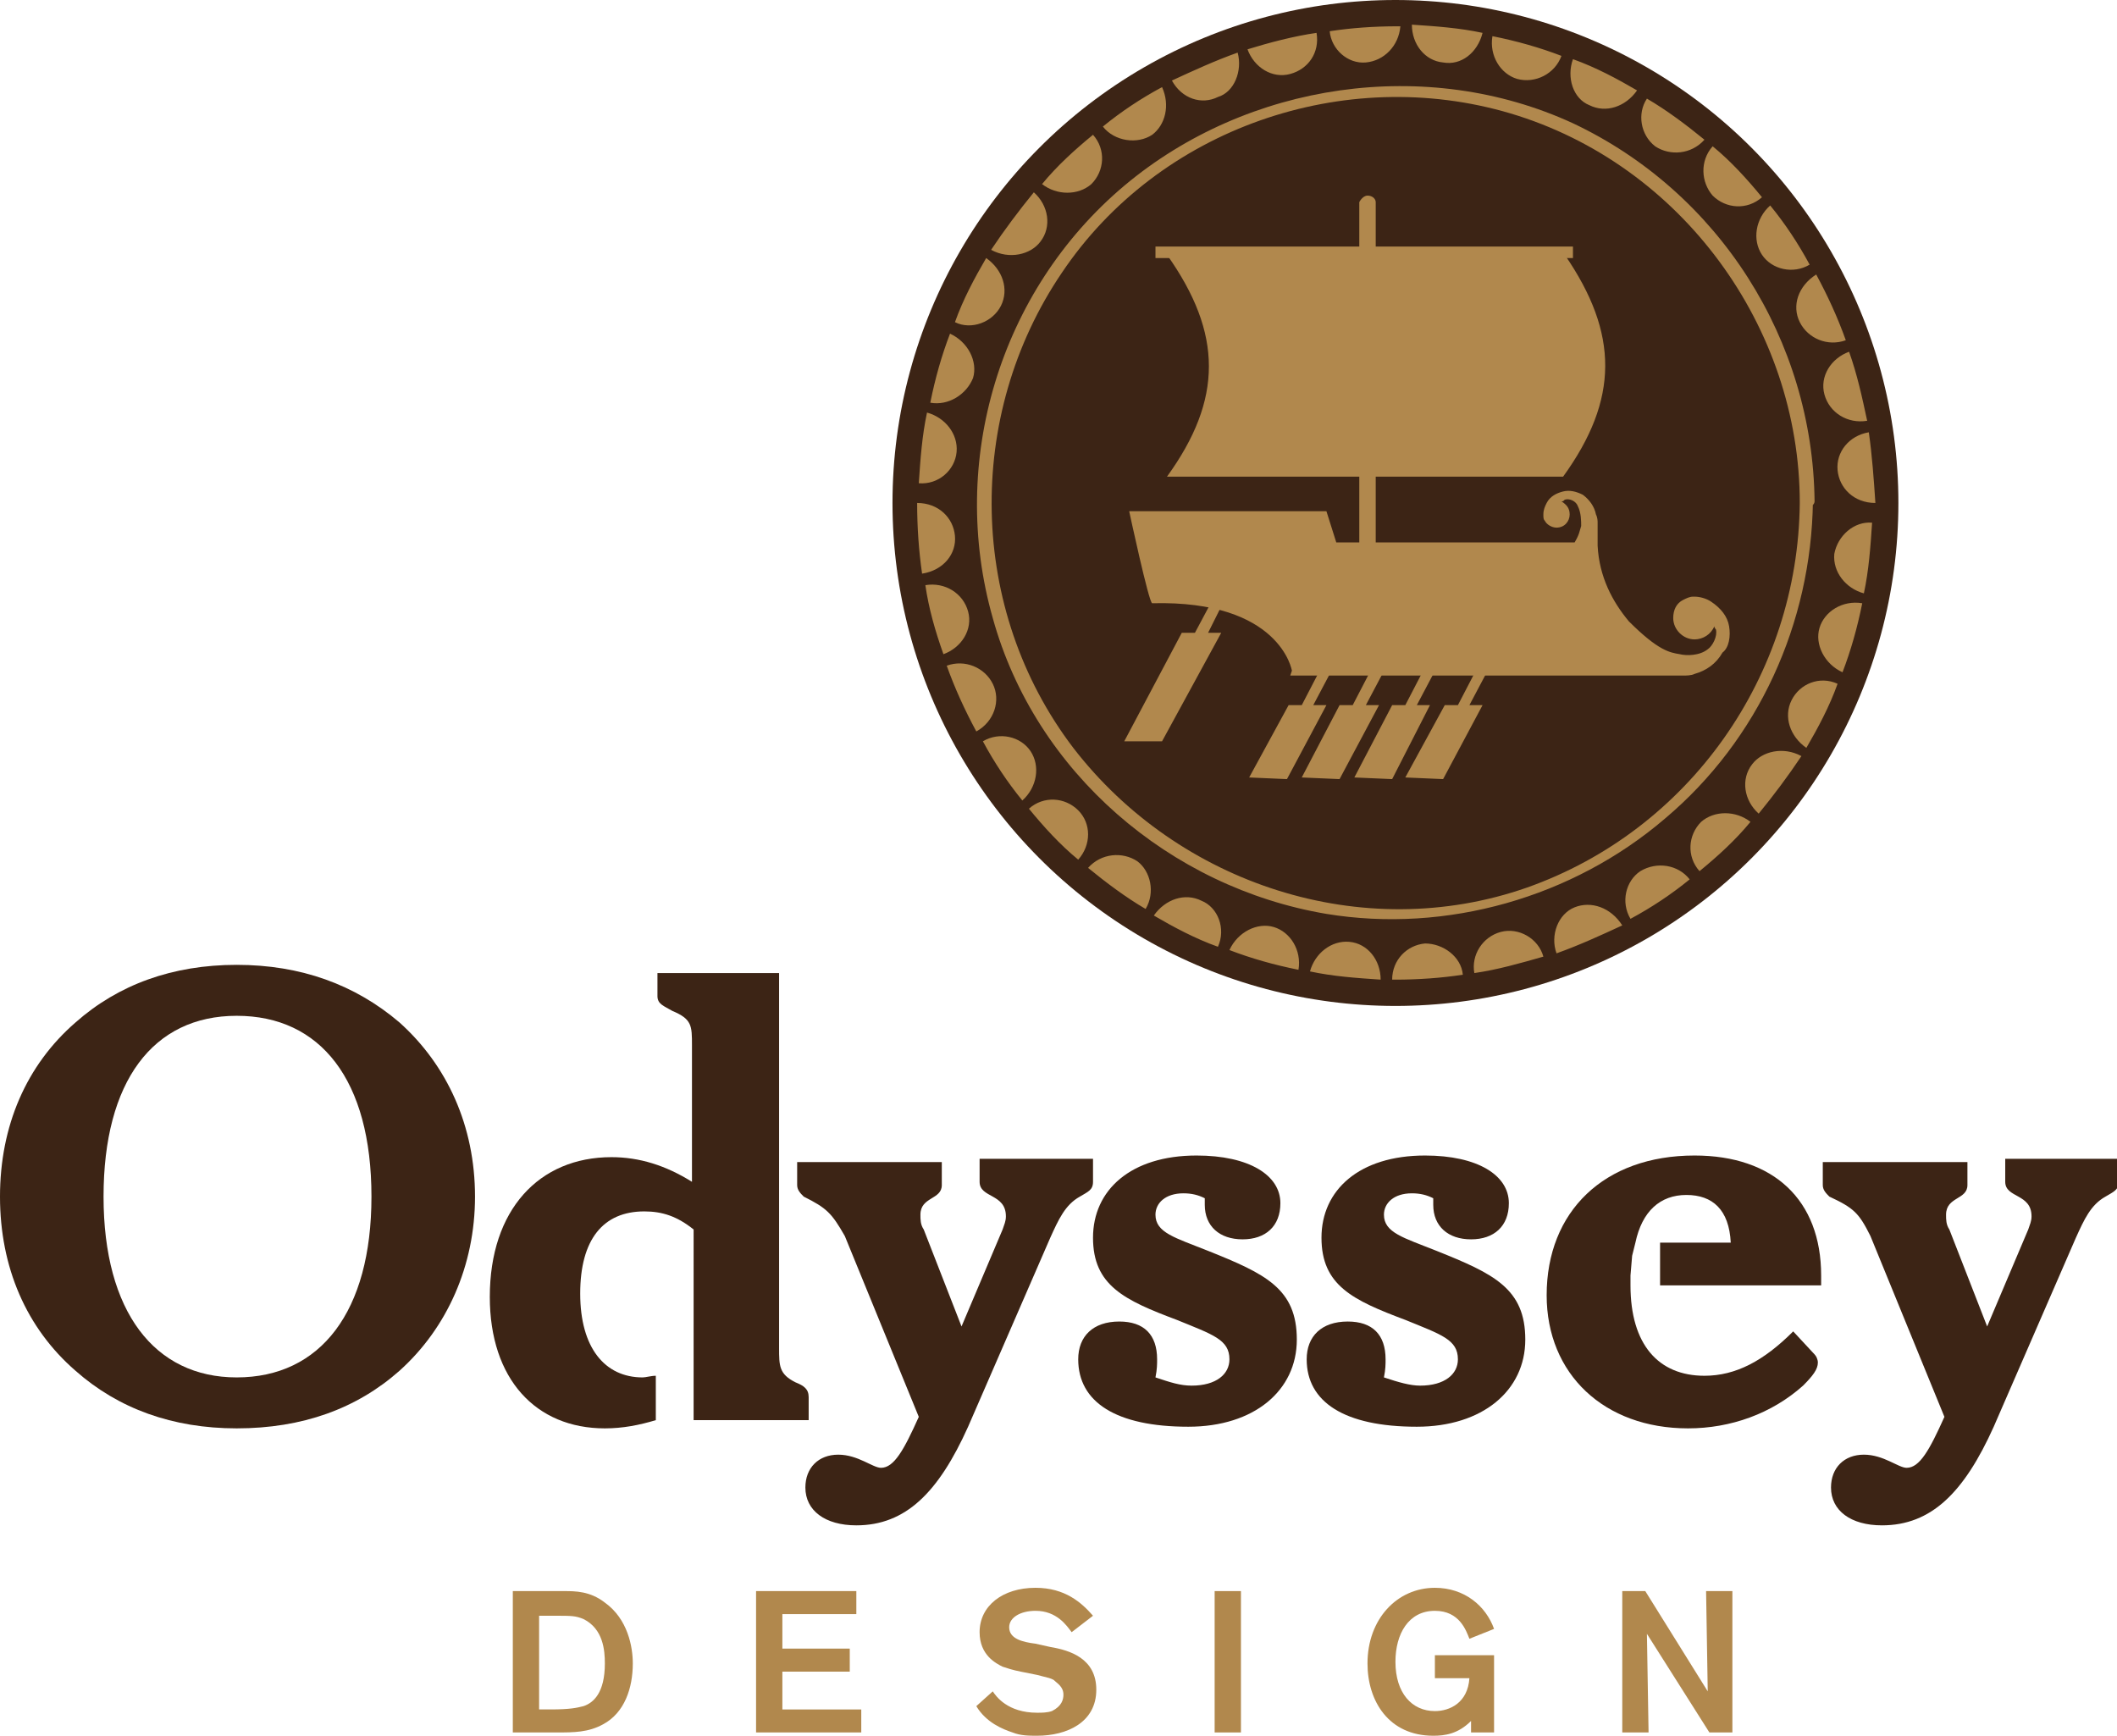 <?xml version="1.0" encoding="utf-8"?>
<!-- Generator: Adobe Illustrator 20.0.0, SVG Export Plug-In . SVG Version: 6.00 Build 0)  -->
<svg version="1.1" id="Layer_1" xmlns="http://www.w3.org/2000/svg" xmlns:xlink="http://www.w3.org/1999/xlink" x="0px" y="0px"
	 viewBox="0 0 128.8 105.6" style="enable-background:new 0 0 128.8 105.6;" xml:space="preserve">
<style type="text/css">
	.st0{fill:#3C2415;}
	.st1{fill:#B1884D;}
</style>
<g>
	<g>
		<circle class="st0" cx="84.9" cy="30.6" r="30.6"/>
	</g>
	<g>
		<g>
			<path class="st1" d="M109.5,30.6c-0.1,10.5-6.7,19.9-16.6,23.4c-10,3.5-21.2-0.2-27.6-8.5c-6.4-8.4-6.6-20.2-0.7-28.9
				c5.9-8.8,17.2-12.7,27.3-9.7C102.3,10,109.5,19.9,109.5,30.6c0,0.5,0.9,0.3,0.9-0.1c-0.1-9.8-5.8-18.8-14.7-23
				C86.8,3.4,75.9,5,68.4,11.3c-7.6,6.4-10.7,16.8-8,26.3c2.6,9.4,10.8,16.4,20.3,18c7.3,1.2,15-1,20.6-5.8c5.7-4.8,8.9-11.9,9-19.3
				C110.4,30.1,109.5,30.2,109.5,30.6z"/>
		</g>
		<g>
			<path class="st1" d="M75.3,3.2C75.3,3.2,75.3,3.2,75.3,3.2c-1.4,0.5-2.7,1.1-4,1.7c0,0,0,0,0,0c0.6,1.1,1.8,1.5,2.8,1
				C75.1,5.6,75.6,4.3,75.3,3.2z M80.1,2C80.1,2,80.1,2,80.1,2c-1.4,0.2-2.9,0.6-4.2,1c0,0,0,0,0,0c0.4,1.1,1.5,1.8,2.6,1.5
				C79.6,4.2,80.3,3.2,80.1,2z M95,3.4c-1.3-0.5-2.7-0.9-4.2-1.2l0,0c-0.2,1.2,0.5,2.3,1.5,2.6C93.4,5.1,94.6,4.5,95,3.4
				C95,3.4,95,3.4,95,3.4z M60.9,18.6c0.5-1,0.1-2.2-0.9-2.9c0,0,0,0,0,0c-0.7,1.2-1.4,2.5-1.9,3.9c0,0,0,0,0,0
				C59.1,20.1,60.4,19.6,60.9,18.6z M90.2,2c-1.4-0.3-2.8-0.4-4.3-0.5c0,0,0,0,0,0c0,1.2,0.8,2.2,1.9,2.3C88.9,4,89.9,3.2,90.2,2
				C90.2,2,90.2,2,90.2,2z M63.3,14.7c0.7-0.9,0.5-2.2-0.4-3c0,0,0,0,0,0c-0.9,1.1-1.8,2.3-2.6,3.5c0,0,0,0,0,0
				C61.4,15.8,62.7,15.5,63.3,14.7z M70.7,5.3C70.7,5.3,70.7,5.3,70.7,5.3c-1.3,0.7-2.5,1.5-3.6,2.4c0,0,0,0,0,0
				c0.7,0.9,2.1,1.1,3,0.5C70.9,7.6,71.2,6.4,70.7,5.3z M66.4,11.2c0.8-0.8,0.9-2.1,0.1-3l0,0c-1.1,0.9-2.2,1.9-3.1,3l0,0
				C64.3,11.9,65.6,11.9,66.4,11.2z M96.7,6.4c1,0.5,2.2,0.1,2.9-0.9c0,0,0,0,0,0c-1.2-0.7-2.5-1.4-3.9-1.9c0,0,0,0,0,0
				C95.3,4.7,95.7,6,96.7,6.4z M111,24c0.3,1.1,1.4,1.8,2.6,1.6c0,0,0,0,0,0c-0.3-1.4-0.6-2.8-1.1-4.2c0,0,0,0,0,0
				C111.4,21.8,110.7,22.9,111,24z M113.7,26.3C113.7,26.3,113.7,26.3,113.7,26.3c-1.2,0.2-2,1.2-1.9,2.3c0.1,1.1,1,2,2.3,2l0,0
				C114,29.1,113.9,27.7,113.7,26.3z M85.2,1.6c-0.1,0-0.1,0-0.2,0c-1.4,0-2.8,0.1-4.1,0.3c0,0,0,0,0,0C81,3,82,3.9,83.1,3.8
				C84.2,3.7,85.1,2.8,85.2,1.6C85.2,1.6,85.2,1.6,85.2,1.6z M86.7,57.4c-1.1,0.1-2,1-2,2.2c0,0,0,0,0,0c0.1,0,0.1,0,0.2,0
				c1.4,0,2.8-0.1,4.1-0.3c0,0,0,0,0,0C88.9,58.2,87.8,57.4,86.7,57.4z M109.5,19.6c0.5,1,1.7,1.5,2.8,1.1c0,0,0,0,0,0
				c-0.5-1.4-1.1-2.7-1.8-4C109.4,17.4,109,18.6,109.5,19.6z M107.2,15.5c0.6,0.9,1.9,1.2,2.9,0.6c0,0,0,0,0,0
				c-0.7-1.3-1.5-2.5-2.4-3.6c0,0,0,0,0,0C106.8,13.3,106.6,14.6,107.2,15.5z M104.2,11.9c0.8,0.8,2.1,0.9,3,0.1c0,0,0,0,0,0
				c-0.9-1.1-1.9-2.2-3-3.1c0,0,0,0,0,0C103.4,9.8,103.5,11.1,104.2,11.9z M110.7,38.2c-0.3,1,0.3,2.2,1.4,2.7c0,0,0,0,0,0
				c0.5-1.3,0.9-2.7,1.2-4.2c0,0,0,0,0,0C112.1,36.5,111,37.2,110.7,38.2z M100.7,8.9c0.9,0.6,2.2,0.5,3-0.4c0,0,0,0,0,0
				c-1.1-0.9-2.3-1.8-3.5-2.5c0,0,0,0,0,0C99.6,6.9,99.8,8.2,100.7,8.9z M58.1,32.6c-0.1-1.1-1-2-2.3-2c0,1.5,0.1,2.9,0.3,4.3
				c0,0,0,0,0,0C57.4,34.7,58.2,33.7,58.1,32.6z M99.8,53c-0.9,0.6-1.2,1.9-0.6,2.9c0,0,0,0,0,0c1.3-0.7,2.5-1.5,3.6-2.4
				c0,0,0,0,0,0C102.1,52.6,100.8,52.4,99.8,53z M95.8,55.2c-1,0.4-1.5,1.7-1.1,2.8c0,0,0,0,0,0c1.4-0.5,2.7-1.1,4-1.7c0,0,0,0,0,0
				C98,55.2,96.8,54.8,95.8,55.2z M82.1,57.3c-1.1-0.1-2.1,0.7-2.4,1.8c0,0,0,0,0,0c1.4,0.3,2.8,0.4,4.3,0.5c0,0,0,0,0,0
				C84,58.4,83.2,57.4,82.1,57.3z M91.3,56.7c-1.1,0.3-1.8,1.4-1.6,2.5c0,0,0,0,0,0c1.4-0.2,2.8-0.6,4.2-1c0,0,0,0,0,0
				C93.6,57.1,92.4,56.4,91.3,56.7z M103.5,50c-0.8,0.8-0.9,2.1-0.1,3h0c1.1-0.9,2.2-1.9,3.1-3c0,0,0,0,0,0
				C105.6,49.3,104.3,49.3,103.5,50z M106.6,46.5c-0.7,0.9-0.5,2.2,0.4,3c0,0,0,0,0,0c0.9-1.1,1.8-2.3,2.6-3.5c0,0,0,0,0,0
				C108.5,45.4,107.2,45.7,106.6,46.5z M111.6,33.7c-0.1,1.1,0.7,2.1,1.8,2.4c0,0,0,0,0,0c0.3-1.4,0.4-2.8,0.5-4.3c0,0,0,0,0,0
				C112.8,31.7,111.8,32.6,111.6,33.7z M109,42.6c-0.5,1-0.1,2.2,0.9,2.9c0,0,0,0,0,0c0.7-1.2,1.4-2.5,1.9-3.9c0,0,0,0,0,0
				C110.7,41.1,109.5,41.6,109,42.6z M73.1,54.8c-1-0.5-2.2-0.1-2.9,0.9c0,0,0,0,0,0c1.2,0.7,2.5,1.4,3.9,1.9c0,0,0,0,0,0
				C74.6,56.5,74.1,55.2,73.1,54.8z M60.4,41.6c-0.5-1-1.7-1.5-2.8-1.1l0,0c0.5,1.4,1.1,2.7,1.8,4C60.5,43.9,60.9,42.6,60.4,41.6z
				 M62.7,45.7c-0.6-0.9-1.9-1.2-2.9-0.6c0,0,0,0,0,0c0.7,1.3,1.5,2.5,2.4,3.6c0,0,0,0,0,0C63.1,47.9,63.3,46.6,62.7,45.7z
				 M58.9,37.2c-0.3-1.1-1.4-1.8-2.6-1.6c0,0,0,0,0,0c0.2,1.4,0.6,2.8,1.1,4.2c0,0,0,0,0,0C58.5,39.4,59.2,38.3,58.9,37.2z
				 M58.2,27.5c0.1-1.1-0.7-2.1-1.8-2.4c0,0,0,0,0,0c-0.3,1.4-0.4,2.8-0.5,4.3c0,0,0,0,0,0C57.1,29.5,58.1,28.6,58.2,27.5z
				 M69.2,52.4c-0.9-0.6-2.2-0.5-3,0.4c0,0,0,0,0,0c1.1,0.9,2.3,1.8,3.5,2.5v0C70.3,54.3,70,53,69.2,52.4z M59.2,23
				c0.3-1-0.3-2.2-1.4-2.7c0,0,0,0,0,0c-0.5,1.3-0.9,2.7-1.2,4.2c0,0,0,0,0,0C57.7,24.7,58.8,24,59.2,23z M65.6,49.3
				c-0.8-0.8-2.1-0.9-3-0.1c0,0,0,0,0,0c0.9,1.1,1.9,2.2,3,3.1c0,0,0,0,0,0C66.4,51.4,66.4,50.1,65.6,49.3z M77.5,56.4
				c-1-0.3-2.2,0.3-2.7,1.4l0,0c1.3,0.5,2.7,0.9,4.2,1.2l0,0C79.2,57.8,78.5,56.7,77.5,56.4z"/>
		</g>
		<g>
			<rect x="70.3" y="15" class="st1" width="25.4" height="0.7"/>
			<path class="st1" d="M83.7,12.3c0-0.2-0.2-0.4-0.5-0.4c-0.2,0-0.4,0.2-0.5,0.4h0v21.7h1L83.7,12.3L83.7,12.3z"/>
			<g>
				<path class="st1" d="M95.1,29C87.1,29,79,29,71,29c3.4-4.7,3.4-8.7,0-13.5c8.1,0,16.1,0,24.2,0C98.5,20.3,98.5,24.3,95.1,29z"/>
			</g>
			<path class="st1" d="M105.2,38.1c-0.1-0.6-0.5-1.1-1.1-1.5c-0.3-0.2-0.7-0.3-1-0.3v0c0,0,0,0-0.1,0c-0.2,0-0.4,0.1-0.6,0.2
				c-0.4,0.2-0.6,0.6-0.6,1.1c0,0.7,0.6,1.3,1.3,1.3c0.5,0,1-0.3,1.2-0.8c0,0.1,0.1,0.2,0.1,0.2c0.1,0.4-0.2,1-0.5,1.2
				c-0.5,0.4-1.3,0.4-1.7,0.3c-0.6-0.1-1.3-0.2-3.1-2c-1-1.2-1.8-2.7-1.9-4.6c0-0.5,0-1.1,0-1.3l0-0.1c0-0.1,0-0.3-0.1-0.5
				c-0.1-0.5-0.4-0.9-0.8-1.2c-0.4-0.2-0.8-0.3-1.2-0.2c-0.4,0.1-0.8,0.3-1,0.7c-0.1,0.2-0.2,0.4-0.2,0.7h0c0,0,0,0,0,0
				c0,0.2,0,0.3,0.1,0.4c0.1,0.2,0.4,0.4,0.7,0.4c0.5,0,0.8-0.4,0.8-0.8c0-0.4-0.2-0.6-0.5-0.8c0.1,0,0.1,0,0.2-0.1
				c0.3-0.1,0.7,0.1,0.8,0.4c0.2,0.4,0.2,0.9,0.2,1.2c-0.1,0.3-0.1,0.5-0.4,1c-4.1,0-14.5,0-14.5,0l-0.6-1.9h-12
				c0,0,1.2,5.6,1.4,5.6c7.8-0.2,8.5,4.1,8.5,4.1l-0.1,0.3H102v0c0.1,0,0.2,0,0.2,0l0.2,0c0.2,0,0.5,0,0.7-0.1
				c0.7-0.2,1.3-0.6,1.7-1.3C105.2,39.4,105.3,38.7,105.2,38.1z"/>
			<polygon class="st1" points="73.5,38.5 75,35.5 74.3,35.5 72.7,38.5 71.9,38.5 68.4,45.1 70.7,45.1 74.3,38.5 			"/>
			<polygon class="st1" points="79.9,42.9 82.6,37.8 81.9,37.7 79.2,42.9 78.4,42.9 76,47.3 78.3,47.4 80.7,42.9 			"/>
			<polygon class="st1" points="83.1,42.9 85.8,37.8 85,37.7 82.3,42.9 81.5,42.9 79.2,47.3 81.5,47.4 83.9,42.9 			"/>
			<polygon class="st1" points="86.2,42.9 88.9,37.8 88.2,37.7 85.5,42.9 84.7,42.9 82.4,47.3 84.7,47.4 87,42.9 			"/>
			<polygon class="st1" points="89.4,42.9 92.1,37.8 91.4,37.7 88.7,42.9 87.9,42.9 85.5,47.3 87.8,47.4 90.2,42.9 			"/>
		</g>
	</g>
	<g>
		<path class="st1" d="M31.2,96.8h3.1c0.7,0,1.6,0,2.5,0.7c1.4,1,1.7,2.7,1.7,3.7c0,1.5-0.5,3-1.8,3.7c-0.9,0.5-1.8,0.5-2.8,0.5
			h-2.7V96.8z M32.8,98.3v5.7h0.7c1.2,0,1.6-0.1,2-0.2c0.6-0.2,1.3-0.8,1.3-2.6c0-0.8-0.1-2.1-1.3-2.7c-0.5-0.2-0.7-0.2-1.8-0.2
			H32.8z"/>
		<path class="st1" d="M47.6,98.3v2h4.1v1.4h-4.1v2.3h4.8v1.4H46v-8.6h6.1v1.4H47.6z"/>
		<path class="st1" d="M60.4,102.9c0.2,0.3,0.9,1.3,2.7,1.3c0.3,0,0.6,0,0.9-0.1c0.6-0.3,0.7-0.7,0.7-1c0-0.5-0.4-0.7-0.6-0.9
			c-0.2-0.1-0.2-0.1-1-0.3l-1-0.2c-0.5-0.1-0.8-0.2-1.1-0.3c-0.4-0.2-1.4-0.7-1.4-2.1c0-1.6,1.4-2.7,3.4-2.7c1.8,0,2.8,0.9,3.5,1.7
			l-1.3,1c-0.3-0.4-0.9-1.3-2.2-1.3c-0.9,0-1.6,0.4-1.6,1c0,0.7,0.8,0.9,1.6,1l0.9,0.2c1.2,0.2,2.8,0.7,2.8,2.6c0,2-1.8,2.8-3.6,2.8
			c-0.5,0-1,0-1.5-0.2c-0.6-0.2-1.6-0.6-2.2-1.6L60.4,102.9z"/>
		<path class="st1" d="M75.5,96.8v8.6h-1.6v-8.6H75.5z"/>
		<path class="st1" d="M90.9,100.7v4.7h-1.4v-0.7c-0.8,0.8-1.6,0.9-2.3,0.9c-2.7,0-4-2.1-4-4.4c0-2.7,1.8-4.6,4.1-4.6
			c1.8,0,3.1,1.1,3.6,2.5l-1.5,0.6c-0.2-0.5-0.6-1.7-2.1-1.7c-1.6,0-2.4,1.4-2.4,3.1c0,1.9,1,3,2.4,3c0.9,0,2-0.5,2.1-2h-2.1v-1.4
			H90.9z"/>
		<path class="st1" d="M103.8,96.8h1.6v8.6H104l-3.8-6l0.1,6h-1.6v-8.6h1.4l3.8,6.1L103.8,96.8z"/>
	</g>
	<g>
		<path class="st0" d="M4.6,62.2c2.6-2.3,5.9-3.5,9.8-3.5c3.9,0,7.2,1.2,9.9,3.5c2.9,2.6,4.6,6.3,4.6,10.6c0,4.2-1.7,8-4.6,10.6
			c-2.6,2.3-5.9,3.5-9.9,3.5c-3.9,0-7.2-1.2-9.8-3.5C1.6,80.8,0,77.1,0,72.8C0,68.5,1.6,64.8,4.6,62.2z M6.3,72.8c0,7,3.1,11,8.1,11
			c5.1,0,8.2-4,8.2-11c0-7.1-3.1-11-8.2-11S6.3,65.8,6.3,72.8z"/>
		<path class="st0" d="M48.9,72.8c-0.2-0.2-0.4-0.4-0.4-0.7v-1.4h8.8v1.4c0,0.9-1.3,0.7-1.3,1.8c0,0.3,0,0.6,0.2,0.9l2.3,5.9
			l2.5-5.9c0.1-0.3,0.2-0.5,0.2-0.8c0-1.4-1.6-1.1-1.6-2.1v-1.4h6.9v1.4c0,0.5-0.3,0.6-0.8,0.9c-0.9,0.5-1.3,1.4-1.8,2.5l-5,11.5
			c-1.8,4-3.8,6-6.8,6c-1.9,0-3.1-0.9-3.1-2.3c0-1.2,0.8-2,2-2c1.2,0,2.1,0.8,2.6,0.8c0.8,0,1.4-1.1,2.3-3.1l-4.5-11
			C50.6,73.8,50.3,73.5,48.9,72.8z"/>
		<path class="st0" d="M72.5,84.3c1.5,0,2.3-0.7,2.3-1.6c0-1.2-1-1.5-3.2-2.4c-3.2-1.2-5.1-2.1-5.1-5c0-2.9,2.3-5,6.3-5
			c3.2,0,5.1,1.2,5.1,2.9c0,1.4-0.9,2.2-2.3,2.2c-1.4,0-2.3-0.8-2.3-2.1c0-0.2,0-0.3,0-0.4c-0.4-0.2-0.8-0.3-1.3-0.3
			c-1.1,0-1.7,0.6-1.7,1.3c0,1.1,1.2,1.4,3.2,2.2c3.5,1.4,5.4,2.3,5.4,5.4c0,3.1-2.6,5.3-6.6,5.3c-4.4,0-6.7-1.5-6.7-4.1
			c0-1.4,0.9-2.3,2.5-2.3c1.5,0,2.3,0.8,2.3,2.3c0,0.3,0,0.6-0.1,1.1C71.2,84.1,71.8,84.3,72.5,84.3z"/>
		<path class="st0" d="M86.4,84.3c1.5,0,2.3-0.7,2.3-1.6c0-1.2-1-1.5-3.2-2.4c-3.2-1.2-5.1-2.1-5.1-5c0-2.9,2.3-5,6.3-5
			c3.2,0,5.1,1.2,5.1,2.9c0,1.4-0.9,2.2-2.3,2.2c-1.4,0-2.3-0.8-2.3-2.1c0-0.2,0-0.3,0-0.4c-0.4-0.2-0.8-0.3-1.3-0.3
			c-1.1,0-1.7,0.6-1.7,1.3c0,1.1,1.2,1.4,3.2,2.2c3.5,1.4,5.4,2.3,5.4,5.4c0,3.1-2.6,5.3-6.6,5.3c-4.4,0-6.7-1.5-6.7-4.1
			c0-1.4,0.9-2.3,2.5-2.3c1.5,0,2.3,0.8,2.3,2.3c0,0.3,0,0.6-0.1,1.1C85.1,84.1,85.8,84.3,86.4,84.3z"/>
		<path class="st0" d="M111.3,72.8c-0.2-0.2-0.4-0.4-0.4-0.7v-1.4h8.8v1.4c0,0.9-1.3,0.7-1.3,1.8c0,0.3,0,0.6,0.2,0.9l2.3,5.9
			l2.5-5.9c0.1-0.3,0.2-0.5,0.2-0.8c0-1.4-1.6-1.1-1.6-2.1v-1.4h6.9v1.4c0,0.5-0.3,0.6-0.8,0.9c-0.9,0.5-1.3,1.4-1.8,2.5l-5,11.5
			c-1.8,4-3.8,6-6.8,6c-1.9,0-3.1-0.9-3.1-2.3c0-1.2,0.8-2,2-2c1.2,0,2.1,0.8,2.6,0.8c0.8,0,1.4-1.1,2.3-3.1l-4.5-11
			C113.1,73.8,112.8,73.5,111.3,72.8z"/>
		<path class="st0" d="M42.2,86.4h7v-1.4c0-0.5-0.3-0.7-0.8-0.9c-1-0.5-1-1-1-2.1V59.2H40v1.4c0,0.5,0.4,0.6,0.9,0.9
			c1.2,0.5,1.2,0.9,1.2,2.1v8.3c-1.6-1-3.2-1.5-4.9-1.5c-4.4,0-7.4,3.2-7.4,8.5c0,5,2.8,8,7,8c1.1,0,2.1-0.2,3.1-0.5v-2.7
			c-0.3,0-0.6,0.1-0.8,0.1c-2.3,0-3.8-1.8-3.8-5.1c0-3.3,1.4-5,3.9-5c1.1,0,2,0.3,3,1.1V86.4z"/>
		<path class="st0" d="M110.8,78.2c0-0.2,0-0.4,0-0.6c0-4.6-2.9-7.3-7.7-7.3c-5.5,0-9,3.4-9,8.5c0,4.8,3.5,8.1,8.6,8.1
			c2.6,0,5.1-0.9,7-2.6c0.6-0.6,0.9-1,0.9-1.4c0-0.2-0.1-0.4-0.2-0.5l-1.3-1.4c-1.8,1.8-3.5,2.7-5.4,2.7c-2.8,0-4.5-1.9-4.5-5.5
			l0-0.6l0.1-1.2l0.2-0.8c0.4-1.9,1.5-2.9,3.1-2.9c1.6,0,2.6,0.9,2.7,2.9h-4.3v2.6H110.8z"/>
	</g>
</g>
</svg>

